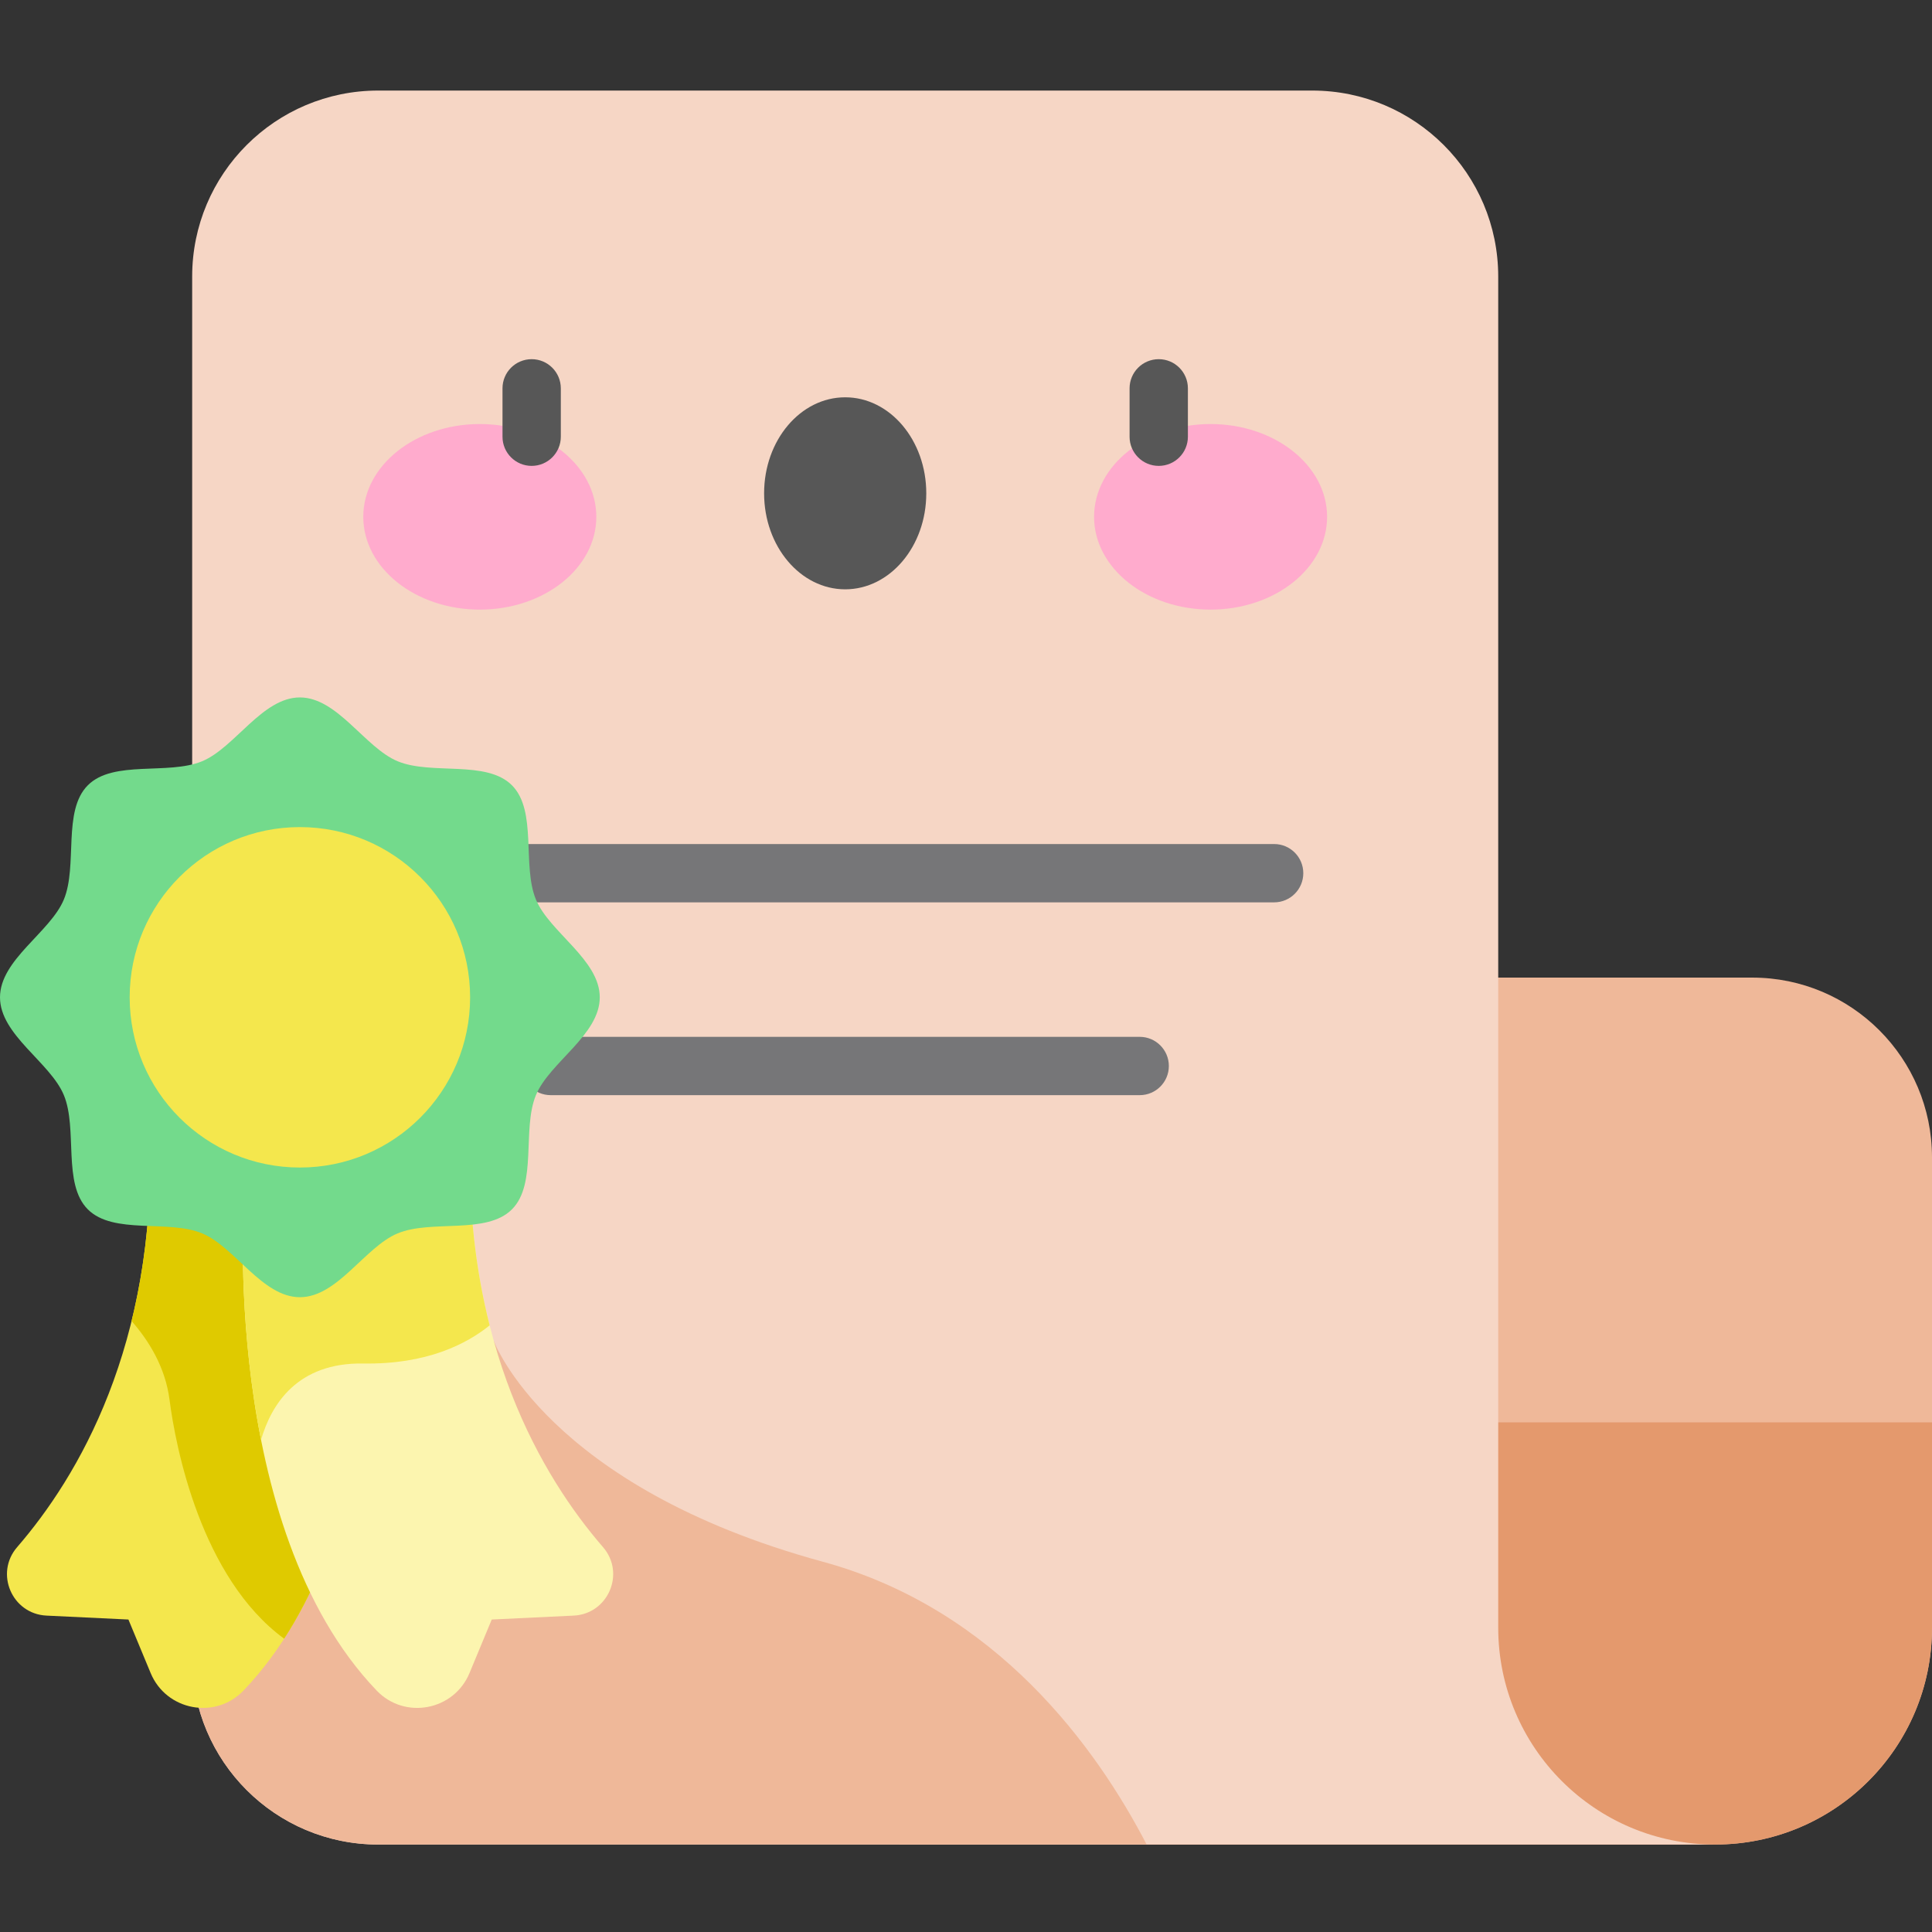 <svg height="512pt" viewBox="0 -24 512 512" width="512pt" xmlns="http://www.w3.org/2000/svg"><rect x="0" y="-24" width="512" height="512" fill="#333333" stroke="none"/><path d="m464.352 235.074h-225.996v229.746h216.168c31.742 0 57.477-25.73 57.477-57.477v-124.617c0-26.316-21.336-47.652-47.648-47.652zm0 0" fill="#efb899"/><path d="m238.355 352.938v111.883h216.168c31.742 0 57.477-25.73 57.477-57.477v-54.406zm0 0" fill="#e4996d"/><path d="m397.043 407.344v-358.055c0-27.223-22.066-49.289-49.289-49.289h-247.535c-27.223 0-49.293 22.07-49.293 49.289v366.242c0 27.223 22.07 49.289 49.293 49.289h354.305c-31.746 0-57.48-25.73-57.48-57.477zm0 0" fill="#f6d6c5"/><path d="m218.059 389.875c-73.109-19.941-87.184-58.488-87.184-58.488h-79.949v84.145c0 27.223 22.07 49.289 49.293 49.289h203.656c-13.215-25.477-39.648-62.355-85.816-74.945zm0 0" fill="#efb899"/><path d="m337.66 215.133h-227.352c-4.266 0-7.727-3.457-7.727-7.727 0-4.266 3.461-7.727 7.727-7.727h227.352c4.266 0 7.727 3.461 7.727 7.727 0 4.27-3.461 7.727-7.727 7.727zm0 0" fill="#767678"/><path d="m302.031 266.227h-156.09c-4.266 0-7.727-3.457-7.727-7.727 0-4.266 3.461-7.727 7.727-7.727h156.09c4.266 0 7.727 3.461 7.727 7.727 0 4.27-3.461 7.727-7.727 7.727zm0 0" fill="#767678"/><path d="m99.641 292.898s6.492 87.68-35.117 131.121c-7.457 7.789-20.477 5.309-24.605-4.652-3.055-7.367-5.887-14.176-5.887-14.176l-21.711-1.039c-9.148-.441-13.773-11.219-7.781-18.141 16.121-18.625 36.82-53.488 35.223-108.73.805-.676 59.879 15.617 59.879 15.617zm0 0" fill="#f4e74d"/><path d="m39.762 277.281c.535 18.504-1.43 34.719-4.891 48.805 4.523 5.145 8.945 12.195 10.059 20.871 1.594 12.422 8.309 47.152 30.375 63.32 29.633-45.855 24.336-117.379 24.336-117.379s-59.074-16.293-59.879-15.617zm0 0" fill="#dfca00"/><path d="m64.707 292.898s-6.492 87.68 35.117 131.121c7.457 7.789 20.477 5.309 24.605-4.652 3.055-7.367 5.887-14.176 5.887-14.176l21.711-1.039c9.148-.441 13.773-11.219 7.781-18.141-16.121-18.625-36.82-53.488-35.223-108.73-.805-.676-59.879 15.617-59.879 15.617zm0 0" fill="#fcf5af"/><path d="m124.582 277.281c-.801-.676-59.875 15.617-59.875 15.617s-2.27 30.648 4.473 64.68c2.723-9.426 9.621-20.52 27.094-20.234 16.844.281 27.418-5.199 33.488-10.109-3.637-14.352-5.727-30.945-5.18-49.953zm0 0" fill="#f4e74d"/><path d="m158.945 240.301c0 9.977-13.316 17.23-16.914 25.91-3.73 8.992.414 23.508-6.363 30.285-6.777 6.777-21.293 2.633-30.285 6.359-8.676 3.598-15.934 16.918-25.91 16.918-9.977 0-17.23-13.32-25.91-16.918-8.992-3.727-23.508.418-30.285-6.359s-2.633-21.293-6.359-30.285c-3.598-8.68-16.918-15.934-16.918-25.91 0-9.977 13.32-17.234 16.918-25.91 3.727-8.992-.418-23.508 6.359-30.285 6.777-6.781 21.293-2.633 30.285-6.363 8.68-3.598 15.934-16.914 25.91-16.914 9.977 0 17.234 13.316 25.91 16.914 8.992 3.73 23.508-.418 30.285 6.363 6.777 6.777 2.633 21.293 6.363 30.285 3.598 8.676 16.914 15.934 16.914 25.91zm0 0" fill="#73da8c"/><path d="m124.586 240.301c0 24.914-20.199 45.109-45.113 45.109-24.914 0-45.109-20.195-45.109-45.109 0-24.914 20.195-45.113 45.109-45.113 24.914 0 45.113 20.199 45.113 45.113zm0 0" fill="#f4e74d"/><path d="m158.031 112.965c0-13.582-13.824-24.59-30.879-24.59-17.055 0-30.879 11.008-30.879 24.59 0 13.578 13.824 24.59 30.879 24.59 17.055 0 30.879-11.012 30.879-24.59zm0 0" fill="#ffabcd"/><path d="m351.695 112.965c0-13.582-13.824-24.59-30.879-24.59-17.051 0-30.875 11.008-30.875 24.59 0 13.578 13.824 24.59 30.875 24.59 17.055 0 30.879-11.012 30.879-24.59zm0 0" fill="#ffabcd"/><g fill="#575757"><path d="m307.078 99.465c-4.27 0-7.727-3.461-7.727-7.727v-12.824c0-4.27 3.457-7.727 7.727-7.727 4.266 0 7.727 3.457 7.727 7.727v12.824c0 4.266-3.461 7.727-7.727 7.727zm0 0"/><path d="m140.895 99.465c-4.27 0-7.727-3.461-7.727-7.727v-12.824c0-4.27 3.457-7.727 7.727-7.727 4.266 0 7.727 3.457 7.727 7.727v12.824c0 4.266-3.461 7.727-7.727 7.727zm0 0"/><path d="m245.473 106.734c0-14.051-9.621-25.445-21.488-25.445s-21.488 11.395-21.488 25.445 9.621 25.441 21.488 25.441 21.488-11.391 21.488-25.441zm0 0"/></g></svg>